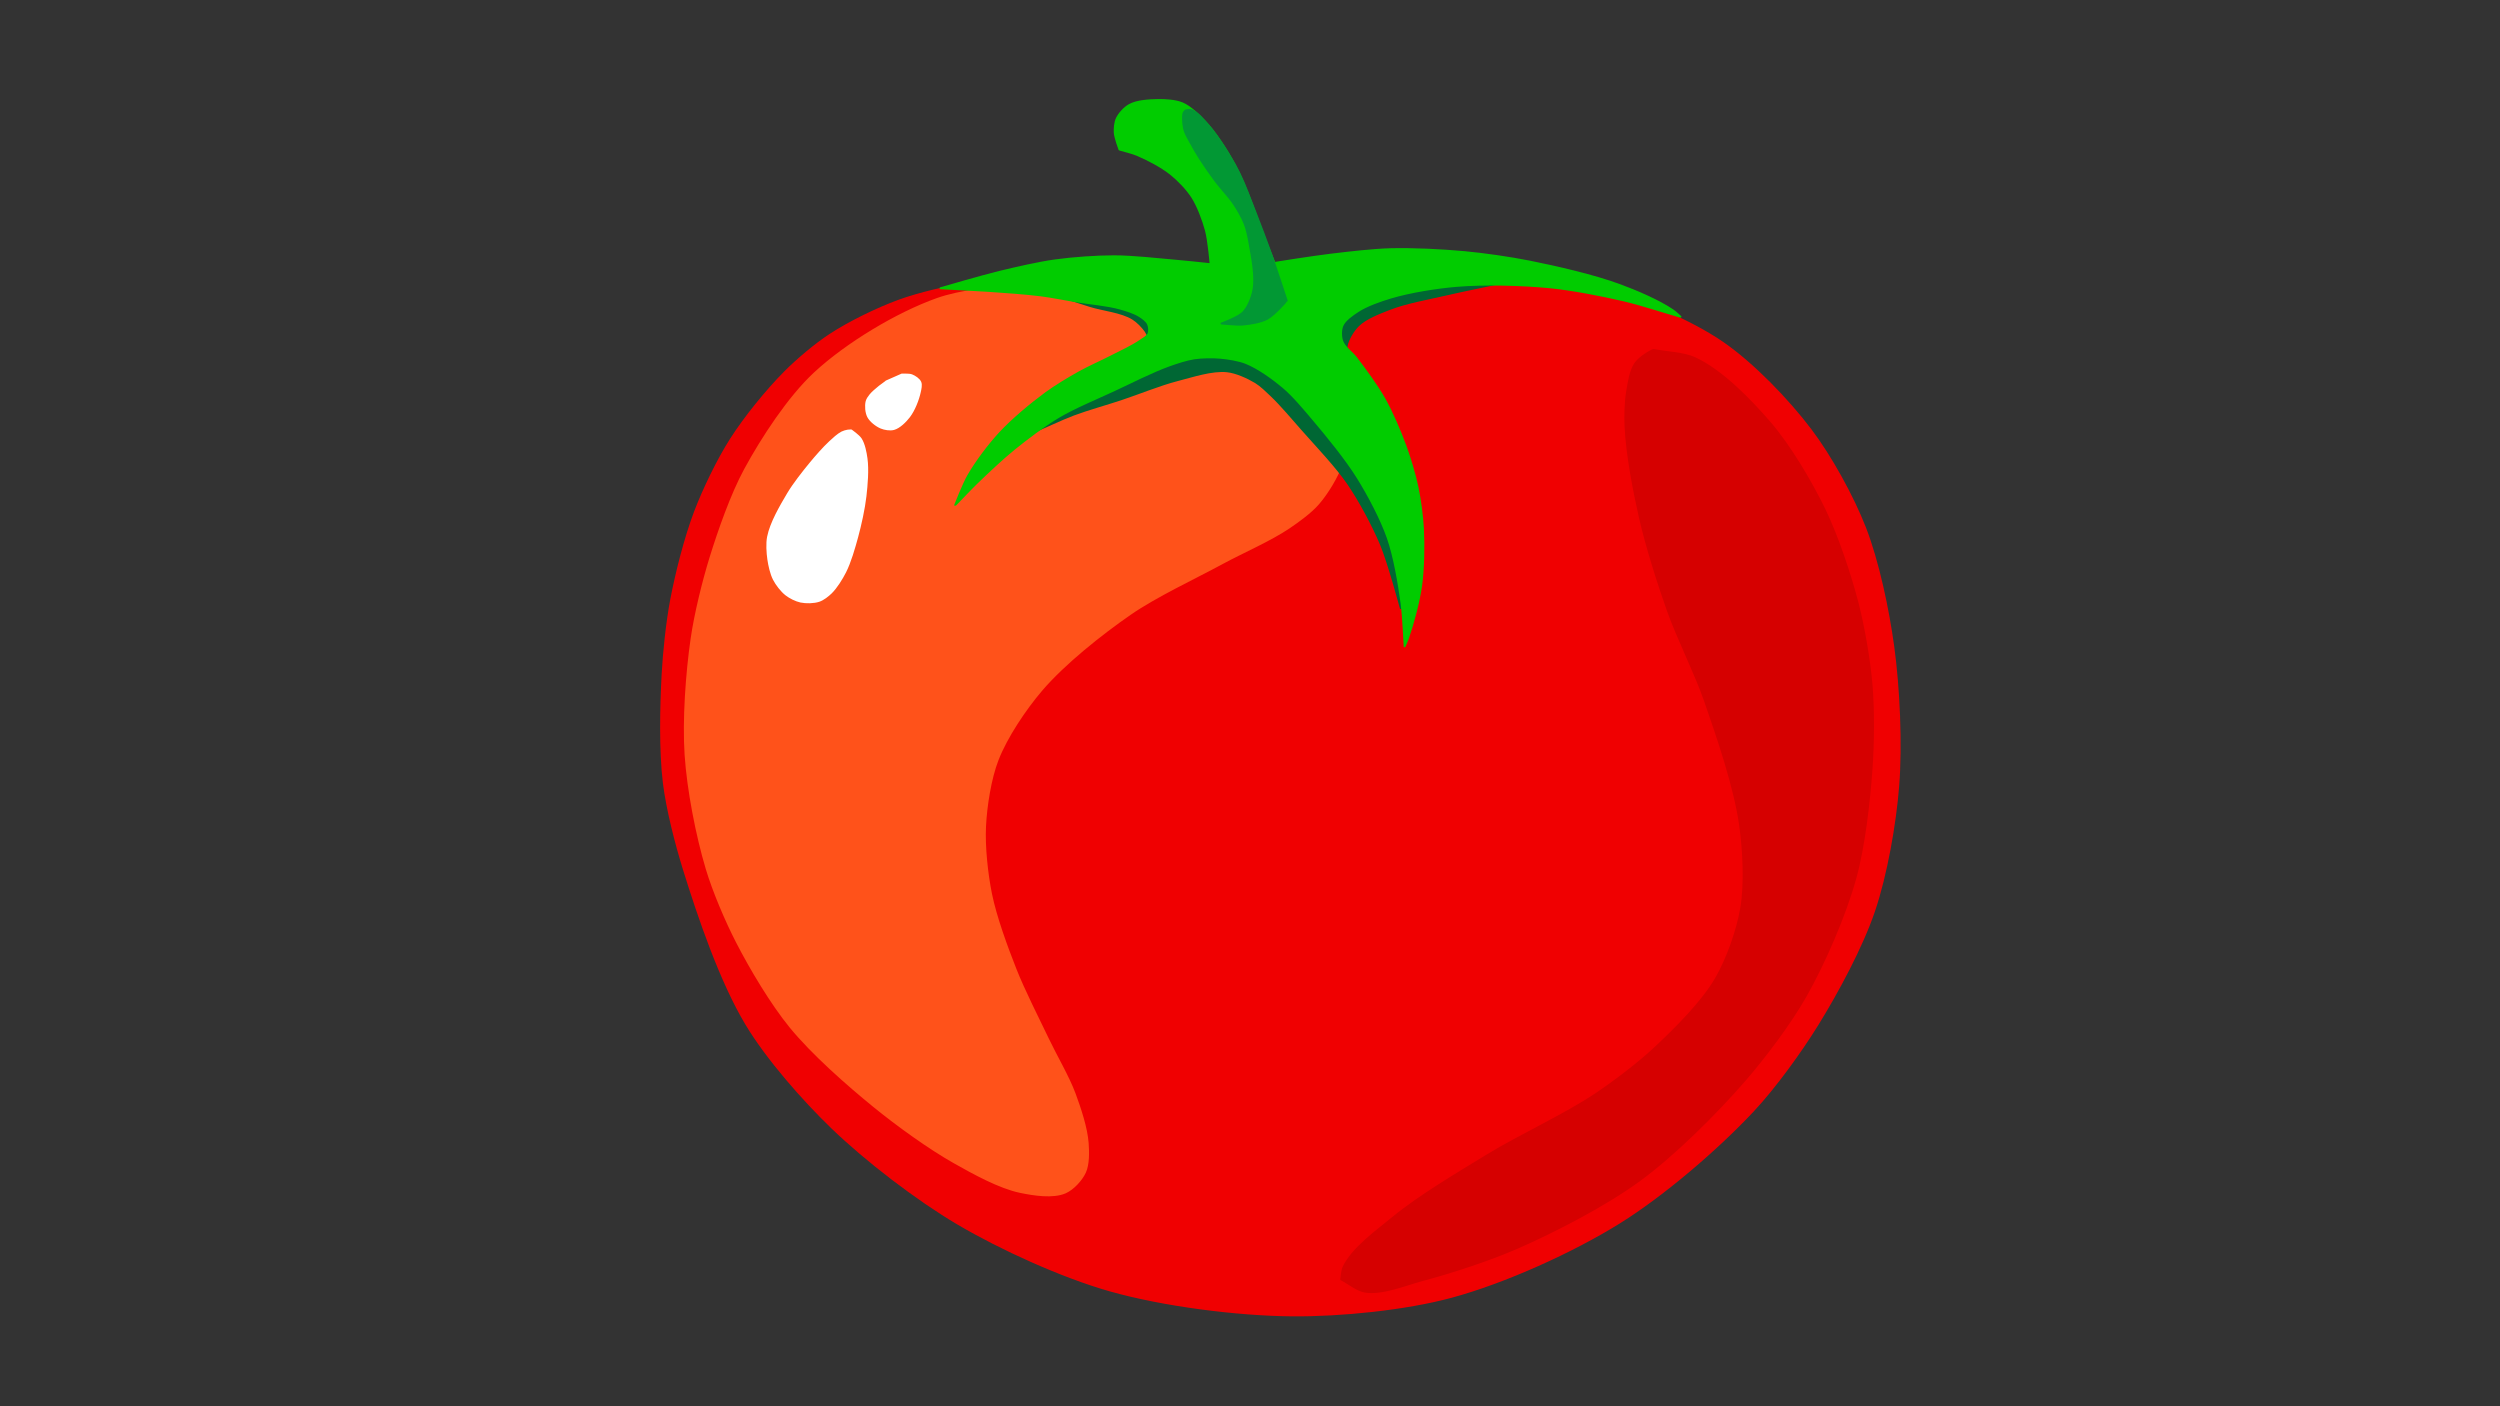 <?xml version="1.0" encoding="utf-8"?>
<!-- Generator: Moho 12.5 build 22438 -->
<!DOCTYPE svg PUBLIC "-//W3C//DTD SVG 1.1//EN" "http://www.w3.org/Graphics/SVG/1.1/DTD/svg11.dtd">
<svg version="1.1" id="Frame_0" xmlns="http://www.w3.org/2000/svg" xmlns:xlink="http://www.w3.org/1999/xlink" width="1280px" height="720px">
<rect width="100%" height="100%" fill="#333333" stroke="none"/>
<g id="Layer_6">
<path fill="#f00001" fill-rule="evenodd" stroke="#f00001" stroke-width="1" stroke-linecap="round" stroke-linejoin="round" d="M 821.994 148.501 C 840.904 153.967 865.620 164.245 881.849 175.385 C 897.551 186.163 915.503 204.833 926.993 220.022 C 937.390 233.766 948.634 254.181 954.891 270.239 C 961.673 287.643 966.783 312.302 969.318 330.809 C 972.239 352.123 973.570 381.028 971.878 402.474 C 970.340 421.965 965.780 447.943 959.507 466.461 C 953.272 484.867 940.841 507.912 930.627 524.444 C 921.897 538.573 908.833 556.663 897.479 568.785 C 879.201 588.299 851.803 611.820 829.109 625.957 C 805.170 640.869 770.350 656.608 743.125 663.971 C 719.374 670.395 686.268 673.676 661.666 673.474 C 633.406 673.242 595.524 668.404 568.335 660.695 C 543.742 653.722 512.327 639.439 490.315 626.442 C 469.446 614.121 443.539 594.260 426.091 577.442 C 411.219 563.107 392.789 542.139 382.150 524.435 C 368.926 502.427 357.751 469.581 350.144 445.058 C 346.114 432.066 341.556 414.390 339.902 400.889 C 337.870 384.304 338.359 361.881 339.261 345.197 C 339.885 333.662 341.513 318.293 343.676 306.946 C 346.284 293.267 350.874 275.162 355.819 262.144 C 360.247 250.485 367.535 235.393 374.242 224.879 C 381.352 213.731 392.551 199.918 401.877 190.544 C 408.258 184.129 417.552 176.278 425.130 171.333 C 434.949 164.924 449.140 158.009 460.151 153.980 C 470.499 150.193 484.921 146.875 495.803 145.146 C 561.588 134.692 651.023 134.432 717.625 135.453 C 719.450 135.481 721.877 135.689 723.699 135.791 C 723.699 135.791 723.699 135.791 723.699 135.791 C 723.666 135.799 793.430 140.244 821.994 148.501 Z"/>
<path fill="#d60000" fill-rule="evenodd" stroke="none" d="M 698.833 661.294 C 694.801 660.620 690.356 656.919 686.724 655.044 C 686.724 655.044 687.079 650.519 687.896 648.795 C 692.505 639.058 704.975 630.258 713.285 623.405 C 726.725 612.321 746.861 600.465 761.721 591.375 C 778.014 581.408 801.340 570.784 817.188 560.125 C 826.817 553.649 839.208 544.252 847.656 536.298 C 857.874 526.678 871.435 513.259 878.515 501.143 C 884.347 491.162 889.605 476.274 891.531 464.876 C 893.639 452.404 892.725 435.246 890.984 422.718 C 888.237 402.941 879.472 377.521 872.916 358.661 C 868.030 344.603 859.005 326.814 854.019 312.791 C 849.019 298.726 843.000 279.697 839.679 265.143 C 836.521 251.308 832.946 232.597 832.277 218.421 C 832.026 213.110 832.196 205.962 833.063 200.716 C 833.805 196.232 834.663 189.894 837.246 186.153 C 839.089 183.483 842.876 180.965 845.767 179.492 C 846.011 179.367 846.371 179.281 846.630 179.191 C 852.980 180.453 861.919 180.684 867.799 183.396 C 881.555 189.740 896.185 204.854 906.077 216.326 C 916.434 228.337 927.326 246.796 934.223 261.078 C 940.842 274.785 947.308 294.186 951.110 308.925 C 954.281 321.220 957.144 337.998 958.216 350.650 C 959.308 363.549 959.146 380.888 958.216 393.799 C 956.993 410.772 954.431 433.513 949.859 449.905 C 944.598 468.768 934.122 493.005 924.458 510.038 C 916.491 524.079 903.444 541.411 892.837 553.582 C 878.328 570.230 857.271 591.219 839.454 604.265 C 822.271 616.845 796.839 630.063 777.346 638.639 C 763.065 644.921 743.207 651.431 728.129 655.435 C 719.466 657.736 707.673 662.772 698.833 661.294 M 846.630 179.191 C 846.630 179.191 846.630 179.191 846.630 179.191 Z"/>
<path fill="none" stroke="#d60000" stroke-width="1" stroke-linecap="round" stroke-linejoin="round" d="M 686.724 655.044 C 686.724 655.044 686.724 655.044 686.724 655.044 C 690.356 656.919 694.801 660.620 698.833 661.294 C 707.673 662.772 719.466 657.736 728.129 655.435 C 743.207 651.431 763.065 644.921 777.346 638.639 C 796.839 630.063 822.271 616.845 839.454 604.265 C 857.271 591.219 878.328 570.230 892.837 553.582 C 903.444 541.411 916.491 524.079 924.458 510.038 C 934.122 493.005 944.598 468.768 949.859 449.905 C 954.431 433.513 956.993 410.772 958.216 393.799 C 959.146 380.888 959.308 363.549 958.216 350.650 C 957.144 337.998 954.281 321.220 951.110 308.925 C 947.308 294.186 940.842 274.785 934.223 261.078 C 927.326 246.796 916.434 228.337 906.077 216.326 C 896.185 204.854 881.555 189.740 867.799 183.396 C 861.919 180.684 852.980 180.453 846.630 179.191 C 846.630 179.191 846.630 179.191 846.630 179.191 C 846.371 179.281 846.011 179.367 845.767 179.492 C 842.876 180.965 839.089 183.483 837.246 186.153 C 834.663 189.894 833.805 196.232 833.063 200.716 C 832.196 205.962 832.026 213.110 832.277 218.421 C 832.946 232.597 836.521 251.308 839.679 265.143 C 843.000 279.697 849.019 298.726 854.019 312.791 C 859.005 326.814 868.030 344.603 872.916 358.661 C 879.472 377.521 888.237 402.941 890.984 422.718 C 892.725 435.246 893.639 452.404 891.531 464.876 C 889.605 476.274 884.347 491.162 878.515 501.143 C 871.435 513.259 857.874 526.678 847.656 536.298 C 839.208 544.252 826.817 553.649 817.188 560.125 C 801.340 570.784 778.014 581.408 761.721 591.375 C 746.861 600.465 726.725 612.321 713.285 623.405 C 704.975 630.258 692.505 639.058 687.896 648.795 C 687.079 650.519 686.724 655.044 686.724 655.044 "/>
<path fill="#ff521a" fill-rule="evenodd" stroke="#ff521a" stroke-width="1" stroke-linecap="round" stroke-linejoin="round" d="M 520.357 146.485 C 508.050 147.244 491.406 148.961 479.791 153.099 C 459.104 160.468 433.271 176.077 417.178 191.019 C 403.779 203.459 390.180 224.331 381.462 240.403 C 374.552 253.143 368.119 271.536 363.825 285.378 C 360.029 297.618 355.940 314.290 354.106 326.973 C 351.547 344.658 349.841 368.627 351.015 386.458 C 352.185 404.216 356.722 427.737 361.831 444.784 C 365.321 456.431 371.725 471.438 377.282 482.252 C 384.342 495.991 394.958 513.854 404.734 525.813 C 415.932 539.514 433.797 555.244 447.520 566.416 C 459.242 575.960 475.648 587.865 488.826 595.271 C 498.437 600.672 511.587 608.011 522.380 610.263 C 529.160 611.678 539.122 613.284 545.464 610.501 C 549.394 608.777 553.647 604.158 555.459 600.268 C 557.368 596.173 557.213 589.782 556.887 585.276 C 556.323 577.469 552.938 567.392 550.224 560.050 C 547.002 551.335 540.655 540.595 536.659 532.207 C 531.524 521.429 524.244 507.234 519.874 496.124 C 515.428 484.821 509.778 469.521 507.375 457.614 C 505.323 447.443 503.828 433.523 504.335 423.158 C 504.844 412.756 506.991 398.752 510.754 389.040 C 515.310 377.277 524.924 363.026 533.105 353.424 C 544.759 339.745 563.786 324.642 578.559 314.409 C 591.897 305.171 611.645 296.008 625.907 288.273 C 636.096 282.747 650.396 276.585 659.998 270.091 C 664.802 266.843 671.159 262.229 674.954 257.844 C 679.611 252.461 684.638 244.127 687.044 237.428 C 688.878 232.322 690.455 224.997 690.017 219.589 C 688.919 206.008 682.227 187.710 673.421 177.312 C 664.248 166.479 644.958 160.375 632.759 153.117 C 632.759 153.117 632.759 153.117 632.759 153.117 C 632.638 153.111 554.072 144.404 520.357 146.485 Z"/>
<path fill="#ffffff" fill-rule="evenodd" stroke="#ffffff" stroke-width="1" stroke-linecap="round" stroke-linejoin="round" d="M 453.582 195.388 C 453.582 195.388 453.582 195.388 453.582 195.388 C 456.037 194.303 459.311 192.857 461.766 191.772 C 461.766 191.772 461.766 191.772 461.766 191.772 C 463.300 191.892 465.448 191.603 466.878 192.172 C 468.429 192.788 470.521 194.158 471.191 195.686 C 471.789 197.048 471.264 199.184 470.952 200.638 C 470.079 204.699 467.982 210.054 465.440 213.339 C 463.594 215.724 460.522 218.852 457.612 219.649 C 455.706 220.171 452.884 219.699 451.063 218.930 C 448.683 217.924 445.704 215.631 444.513 213.339 C 443.424 211.244 443.160 207.805 443.714 205.511 C 443.981 204.404 444.916 203.122 445.631 202.236 C 447.608 199.786 453.581 195.389 453.582 195.388 C 453.582 195.388 453.582 195.388 453.582 195.388 Z"/>
<path fill="#ffffff" fill-rule="evenodd" stroke="#ffffff" stroke-width="1" stroke-linecap="round" stroke-linejoin="round" d="M 440.709 224.721 C 442.418 227.343 443.214 231.633 443.646 234.733 C 444.447 240.487 443.770 248.318 443.112 254.089 C 442.385 260.465 440.534 268.859 438.840 275.048 C 437.347 280.501 435.266 287.827 432.703 292.867 C 430.956 296.301 428.214 300.778 425.460 303.472 C 423.883 305.014 421.471 306.903 419.382 307.610 C 416.697 308.520 412.714 308.582 409.940 307.998 C 407.495 307.483 404.400 305.927 402.439 304.377 C 400.101 302.528 397.594 299.269 396.232 296.617 C 394.778 293.787 393.838 289.550 393.386 286.400 C 392.896 282.982 392.589 278.278 393.257 274.890 C 394.670 267.719 399.739 259.057 403.474 252.774 C 406.445 247.777 411.277 241.664 414.974 237.177 C 417.780 233.772 421.652 229.311 424.893 226.318 C 426.641 224.705 428.985 222.469 431.107 221.394 C 431.925 220.979 433.123 220.644 434.027 220.487 C 434.564 220.394 435.296 220.417 435.840 220.387 C 435.840 220.387 435.840 220.387 435.840 220.387 C 435.859 220.405 439.641 223.083 440.709 224.721 Z"/>
<path fill="#006734" fill-rule="evenodd" stroke="none" d="M 716.587 277.740 C 717.964 287.733 717.019 301.274 717.204 311.359 C 717.203 311.356 711.010 288.134 707.026 278.665 C 702.948 268.972 696.292 256.511 690.370 247.821 C 684.159 238.707 673.905 228.037 666.621 219.754 C 661.992 214.491 655.960 207.321 650.890 202.481 C 648.611 200.305 645.572 197.320 642.871 195.696 C 638.862 193.284 632.968 190.604 628.317 190.093 C 620.602 189.246 610.366 192.709 602.846 194.632 C 593.946 196.909 582.567 201.582 573.845 204.467 C 566.599 206.865 556.783 209.610 549.635 212.285 C 542.779 214.851 534.017 219.221 527.191 221.868 C 525.227 222.630 522.563 223.521 520.579 224.230 C 541.122 209.499 568.513 189.857 589.056 175.126 C 589.056 175.126 587.605 171.119 586.582 169.628 C 585.014 167.344 582.341 164.622 579.984 163.167 C 574.198 159.597 564.758 158.719 558.265 156.706 C 551.850 154.718 543.350 151.895 536.958 149.833 C 536.958 149.833 531.746 149.558 530.360 148.046 C 516.090 132.479 579.640 147.797 600.748 147.156 C 635.523 146.102 681.784 141.124 716.574 141.382 C 732.724 141.502 754.197 143.522 770.322 144.439 C 761.502 146.314 749.705 148.639 740.925 150.689 C 732.071 152.756 720.021 154.850 711.554 158.165 C 706.438 160.168 699.255 162.838 695.356 166.709 C 692.827 169.220 690.186 173.540 689.482 177.033 C 688.834 180.247 690.128 184.668 690.728 187.891 C 695.862 215.466 712.760 249.953 716.587 277.740 M 770.322 144.439 C 770.322 144.439 770.322 144.439 770.322 144.439 Z"/>
<path fill="none" stroke="#006734" stroke-width="1" stroke-linecap="round" stroke-linejoin="round" d="M 717.204 311.359 C 717.204 311.359 717.204 311.359 717.204 311.359 C 717.019 301.274 717.964 287.733 716.587 277.740 C 712.760 249.953 695.862 215.466 690.728 187.891 C 690.128 184.668 688.834 180.247 689.482 177.033 C 690.186 173.540 692.827 169.220 695.356 166.709 C 699.255 162.838 706.438 160.168 711.554 158.165 C 720.021 154.850 732.071 152.756 740.925 150.689 C 749.705 148.639 761.502 146.314 770.322 144.439 C 770.322 144.439 770.322 144.439 770.322 144.439 C 754.197 143.522 732.724 141.502 716.574 141.382 C 681.784 141.124 635.523 146.102 600.748 147.156 C 579.640 147.797 516.090 132.479 530.360 148.046 C 531.746 149.558 536.958 149.833 536.958 149.833 C 536.958 149.833 536.958 149.833 536.958 149.833 C 543.350 151.895 551.850 154.718 558.265 156.706 C 564.758 158.719 574.198 159.597 579.984 163.167 C 582.341 164.622 585.014 167.344 586.582 169.628 C 587.605 171.119 589.056 175.126 589.056 175.126 C 589.056 175.126 589.056 175.126 589.056 175.126 C 568.513 189.857 541.122 209.499 520.579 224.230 C 520.579 224.230 520.579 224.230 520.579 224.230 C 520.579 224.230 520.579 224.230 520.579 224.230 C 522.563 223.521 525.227 222.630 527.191 221.868 C 534.017 219.221 542.779 214.851 549.635 212.285 C 556.783 209.610 566.599 206.865 573.845 204.467 C 582.567 201.582 593.946 196.909 602.846 194.632 C 610.366 192.709 620.602 189.246 628.317 190.093 C 632.968 190.604 638.862 193.284 642.871 195.696 C 645.572 197.320 648.611 200.305 650.890 202.481 C 655.960 207.321 661.992 214.491 666.621 219.754 C 673.905 228.037 684.159 238.707 690.370 247.821 C 696.292 256.511 702.948 268.972 707.026 278.665 C 711.010 288.134 717.203 311.356 717.204 311.359 "/>
<path fill="#01cc00" fill-rule="evenodd" stroke="none" d="M 720.868 326.772 C 720.432 328.039 719.665 329.658 719.150 330.895 C 719.149 330.893 718.499 315.458 717.604 308.906 C 716.214 298.732 713.940 285.105 710.560 275.408 C 707.148 265.615 700.584 253.290 695.100 244.487 C 689.194 235.008 679.724 223.422 672.508 214.897 C 668.097 209.685 662.254 202.604 657.025 198.212 C 651.790 193.814 644.249 188.351 637.896 185.825 C 634.193 184.353 628.852 183.516 624.882 183.159 C 620.852 182.797 615.399 182.868 611.398 183.473 C 607.482 184.066 602.426 185.744 598.698 187.079 C 589.894 190.232 578.752 195.928 570.274 199.874 C 561.700 203.864 549.987 208.694 541.863 213.536 C 534.613 217.857 525.593 224.669 519.042 229.992 C 512.977 234.919 505.395 242.091 499.790 247.536 C 496.483 250.749 492.292 255.252 489.078 258.558 C 489.079 258.557 493.287 247.781 495.754 243.499 C 499.809 236.461 506.389 227.731 511.900 221.764 C 518.262 214.876 527.939 206.819 535.498 201.271 C 540.409 197.667 547.403 193.489 552.723 190.522 C 557.426 187.900 564.021 185.021 568.802 182.543 C 573.351 180.186 579.626 177.357 583.826 174.423 C 585.179 173.478 587.372 172.383 588.023 170.866 C 588.610 169.499 588.403 167.267 587.790 165.911 C 587.063 164.302 584.987 162.837 583.505 161.877 C 580.815 160.133 576.637 158.860 573.552 157.987 C 566.858 156.093 557.534 155.357 550.672 154.212 C 545.385 153.329 538.370 151.922 533.054 151.237 C 525.093 150.212 514.405 149.508 506.398 148.949 C 498.941 148.429 488.981 148.010 481.516 147.607 C 481.519 147.606 502.806 141.368 512.047 139.140 C 520.454 137.114 531.713 134.501 540.280 133.322 C 549.237 132.089 561.305 131.219 570.347 131.224 C 579.768 131.229 592.286 132.650 601.672 133.461 C 607.133 133.933 614.398 134.734 619.852 135.279 C 619.852 135.278 618.826 123.106 617.468 118.076 C 616.006 112.659 613.375 105.502 610.333 100.787 C 607.712 96.724 603.144 91.991 599.356 88.987 C 594.692 85.287 587.562 81.539 582.068 79.245 C 579.497 78.171 575.844 77.361 573.177 76.553 C 573.177 76.552 570.929 70.616 570.765 67.937 C 570.630 65.748 570.872 62.687 571.799 60.700 C 572.989 58.147 575.724 55.195 578.175 53.807 C 582.013 51.633 588.239 51.306 592.649 51.222 C 596.509 51.148 601.849 51.434 605.401 52.946 C 609.494 54.688 613.893 59.015 616.946 62.250 C 622.379 68.007 628.134 77.021 631.938 83.962 C 638.320 95.611 643.685 112.642 648.651 124.961 C 649.817 127.854 651.352 131.719 652.509 134.615 C 652.512 134.614 672.971 131.389 681.786 130.344 C 690.781 129.278 702.800 127.850 711.855 127.602 C 723.171 127.292 738.287 128.037 749.560 129.076 C 759.669 130.008 773.097 131.930 783.052 133.921 C 797.147 136.741 815.933 141.031 829.418 146.010 C 837.849 149.123 849.016 153.857 856.477 158.867 C 857.746 159.719 859.199 161.170 860.365 162.156 C 851.655 159.642 840.161 155.837 831.334 153.777 C 820.073 151.148 804.887 148.179 793.377 147.065 C 779.138 145.686 759.953 145.171 745.698 146.371 C 735.437 147.234 721.766 149.420 711.906 152.388 C 706.705 153.954 699.731 156.370 695.193 159.356 C 692.491 161.135 688.584 163.742 687.309 166.715 C 686.376 168.890 686.420 172.359 687.177 174.600 C 688.243 177.757 692.252 180.494 694.274 183.142 C 698.936 189.250 705.046 197.531 708.813 204.229 C 712.680 211.105 716.831 220.829 719.548 228.236 C 721.808 234.397 724.344 242.807 725.701 249.228 C 727.042 255.573 728.200 264.182 728.538 270.659 C 728.996 279.444 728.817 291.257 727.592 299.968 C 726.438 308.178 723.562 318.932 720.868 326.772 M 860.365 162.156 C 860.365 162.156 860.365 162.156 860.365 162.156 Z"/>
<path fill="none" stroke="#01cc00" stroke-width="1" stroke-linecap="round" stroke-linejoin="round" d="M 719.150 330.895 C 719.150 330.895 719.150 330.895 719.150 330.895 C 719.665 329.658 720.432 328.039 720.868 326.772 C 723.562 318.932 726.438 308.178 727.592 299.968 C 728.817 291.257 728.996 279.444 728.538 270.659 C 728.200 264.182 727.042 255.573 725.701 249.228 C 724.344 242.807 721.808 234.397 719.548 228.236 C 716.831 220.829 712.680 211.105 708.813 204.229 C 705.046 197.531 698.936 189.250 694.274 183.142 C 692.252 180.494 688.243 177.757 687.177 174.600 C 686.420 172.359 686.376 168.890 687.309 166.715 C 688.584 163.742 692.491 161.135 695.193 159.356 C 699.731 156.370 706.705 153.954 711.906 152.388 C 721.766 149.420 735.437 147.234 745.698 146.371 C 759.953 145.171 779.138 145.686 793.377 147.065 C 804.887 148.179 820.073 151.148 831.334 153.777 C 840.161 155.837 851.655 159.642 860.365 162.156 C 860.365 162.156 860.365 162.156 860.365 162.156 C 859.199 161.170 857.746 159.719 856.477 158.867 C 849.016 153.857 837.849 149.123 829.418 146.010 C 815.933 141.031 797.147 136.741 783.052 133.921 C 773.097 131.930 759.669 130.008 749.560 129.076 C 738.287 128.037 723.171 127.292 711.855 127.602 C 702.800 127.850 690.781 129.278 681.786 130.344 C 672.971 131.389 652.512 134.614 652.509 134.615 C 652.509 134.615 652.509 134.615 652.509 134.615 C 651.352 131.719 649.817 127.854 648.651 124.961 C 643.685 112.642 638.320 95.611 631.938 83.962 C 628.134 77.021 622.379 68.007 616.946 62.250 C 613.893 59.015 609.494 54.688 605.401 52.946 C 601.849 51.434 596.509 51.148 592.649 51.222 C 588.239 51.306 582.013 51.633 578.175 53.807 C 575.724 55.195 572.989 58.147 571.799 60.700 C 570.872 62.687 570.630 65.748 570.765 67.937 C 570.929 70.616 573.177 76.552 573.177 76.553 C 573.177 76.553 573.177 76.553 573.177 76.553 C 575.844 77.361 579.497 78.171 582.068 79.245 C 587.562 81.539 594.692 85.287 599.356 88.987 C 603.144 91.991 607.712 96.724 610.333 100.787 C 613.375 105.502 616.006 112.659 617.468 118.076 C 618.826 123.106 619.852 135.278 619.852 135.279 C 619.852 135.279 619.852 135.279 619.852 135.279 C 614.398 134.734 607.133 133.933 601.672 133.461 C 592.286 132.650 579.768 131.229 570.347 131.224 C 561.305 131.219 549.237 132.089 540.280 133.322 C 531.713 134.501 520.454 137.114 512.047 139.140 C 502.806 141.368 481.519 147.606 481.516 147.607 C 481.516 147.607 481.516 147.607 481.516 147.607 C 488.981 148.010 498.941 148.429 506.398 148.949 C 514.405 149.508 525.093 150.212 533.054 151.237 C 538.370 151.922 545.385 153.329 550.672 154.212 C 557.534 155.357 566.858 156.093 573.552 157.987 C 576.637 158.860 580.815 160.133 583.505 161.877 C 584.987 162.837 587.063 164.302 587.790 165.911 C 588.403 167.267 588.610 169.499 588.023 170.866 C 587.372 172.383 585.179 173.478 583.826 174.423 C 579.626 177.357 573.351 180.186 568.802 182.543 C 564.021 185.021 557.426 187.900 552.723 190.522 C 547.403 193.489 540.409 197.667 535.498 201.271 C 527.939 206.819 518.262 214.876 511.900 221.764 C 506.389 227.731 499.809 236.461 495.754 243.499 C 493.287 247.781 489.079 258.557 489.078 258.558 C 489.078 258.558 489.078 258.558 489.078 258.558 C 492.292 255.252 496.483 250.749 499.790 247.536 C 505.395 242.091 512.977 234.919 519.042 229.992 C 525.593 224.669 534.613 217.857 541.863 213.536 C 549.987 208.694 561.700 203.864 570.274 199.874 C 578.752 195.928 589.894 190.232 598.698 187.079 C 602.426 185.744 607.482 184.066 611.398 183.473 C 615.399 182.868 620.852 182.797 624.882 183.159 C 628.852 183.516 634.193 184.353 637.896 185.825 C 644.249 188.351 651.790 193.814 657.025 198.212 C 662.254 202.604 668.097 209.685 672.508 214.897 C 679.724 223.422 689.194 235.008 695.100 244.487 C 700.584 253.290 707.148 265.615 710.560 275.408 C 713.940 285.105 716.214 298.732 717.604 308.906 C 718.499 315.458 719.149 330.893 719.150 330.895 "/>
<path fill="#029834" fill-rule="evenodd" stroke="none" d="M 650.664 129.665 C 653.240 136.899 656.359 146.654 658.799 153.935 C 658.798 153.936 652.405 161.286 648.791 163.206 C 645.406 165.004 640.176 165.810 636.359 166.156 C 633.082 166.453 628.689 165.787 625.402 165.629 C 625.404 165.628 633.969 162.570 636.570 159.835 C 639.133 157.139 641.028 152.214 641.732 148.562 C 643.113 141.400 640.967 131.520 639.730 124.331 C 639.224 121.388 638.395 117.460 637.320 114.674 C 636.089 111.481 633.780 107.496 631.898 104.638 C 629.339 100.751 624.988 96.256 622.208 92.524 C 619.742 89.214 616.579 84.702 614.363 81.219 C 612.804 78.769 610.849 75.422 609.476 72.863 C 608.541 71.120 607.137 68.841 606.557 66.949 C 606.038 65.258 605.755 62.879 605.733 61.110 C 605.720 60.062 605.636 58.578 606.093 57.634 C 606.300 57.206 607.170 56.472 607.170 56.472 C 607.961 56.440 609.049 56.139 609.808 56.365 C 613.169 57.363 616.229 61.480 618.603 64.060 C 621.393 67.093 624.464 71.692 626.716 75.141 C 629.267 79.047 632.423 84.427 634.491 88.608 C 637.329 94.343 640.275 102.374 642.624 108.327 C 645.135 114.690 648.369 123.220 650.664 129.665 Z"/>
<path fill="none" stroke="#029834" stroke-width="1" stroke-linecap="round" stroke-linejoin="round" d="M 658.799 153.935 C 658.799 153.935 658.799 153.935 658.799 153.935 C 656.359 146.654 653.240 136.899 650.664 129.665 C 648.369 123.220 645.135 114.690 642.624 108.327 C 640.275 102.374 637.329 94.343 634.491 88.608 C 632.423 84.427 629.267 79.047 626.716 75.141 C 624.464 71.692 621.393 67.093 618.603 64.060 C 616.229 61.480 613.169 57.363 609.808 56.365 C 609.049 56.139 607.961 56.440 607.170 56.472 C 607.170 56.472 606.300 57.206 606.093 57.634 C 605.636 58.578 605.720 60.062 605.733 61.110 C 605.755 62.879 606.038 65.258 606.557 66.949 C 607.137 68.841 608.541 71.120 609.476 72.863 C 610.849 75.422 612.804 78.769 614.363 81.219 C 616.579 84.702 619.742 89.214 622.208 92.524 C 624.988 96.256 629.339 100.751 631.898 104.638 C 633.780 107.496 636.089 111.481 637.320 114.674 C 638.395 117.460 639.224 121.388 639.730 124.331 C 640.967 131.520 643.113 141.400 641.732 148.562 C 641.028 152.214 639.133 157.139 636.570 159.835 C 633.969 162.570 625.404 165.628 625.402 165.629 C 625.402 165.629 625.402 165.629 625.402 165.629 C 628.689 165.787 633.082 166.453 636.359 166.156 C 640.176 165.810 645.406 165.004 648.791 163.206 C 652.405 161.286 658.798 153.936 658.799 153.935 "/>
</g>
</svg>
